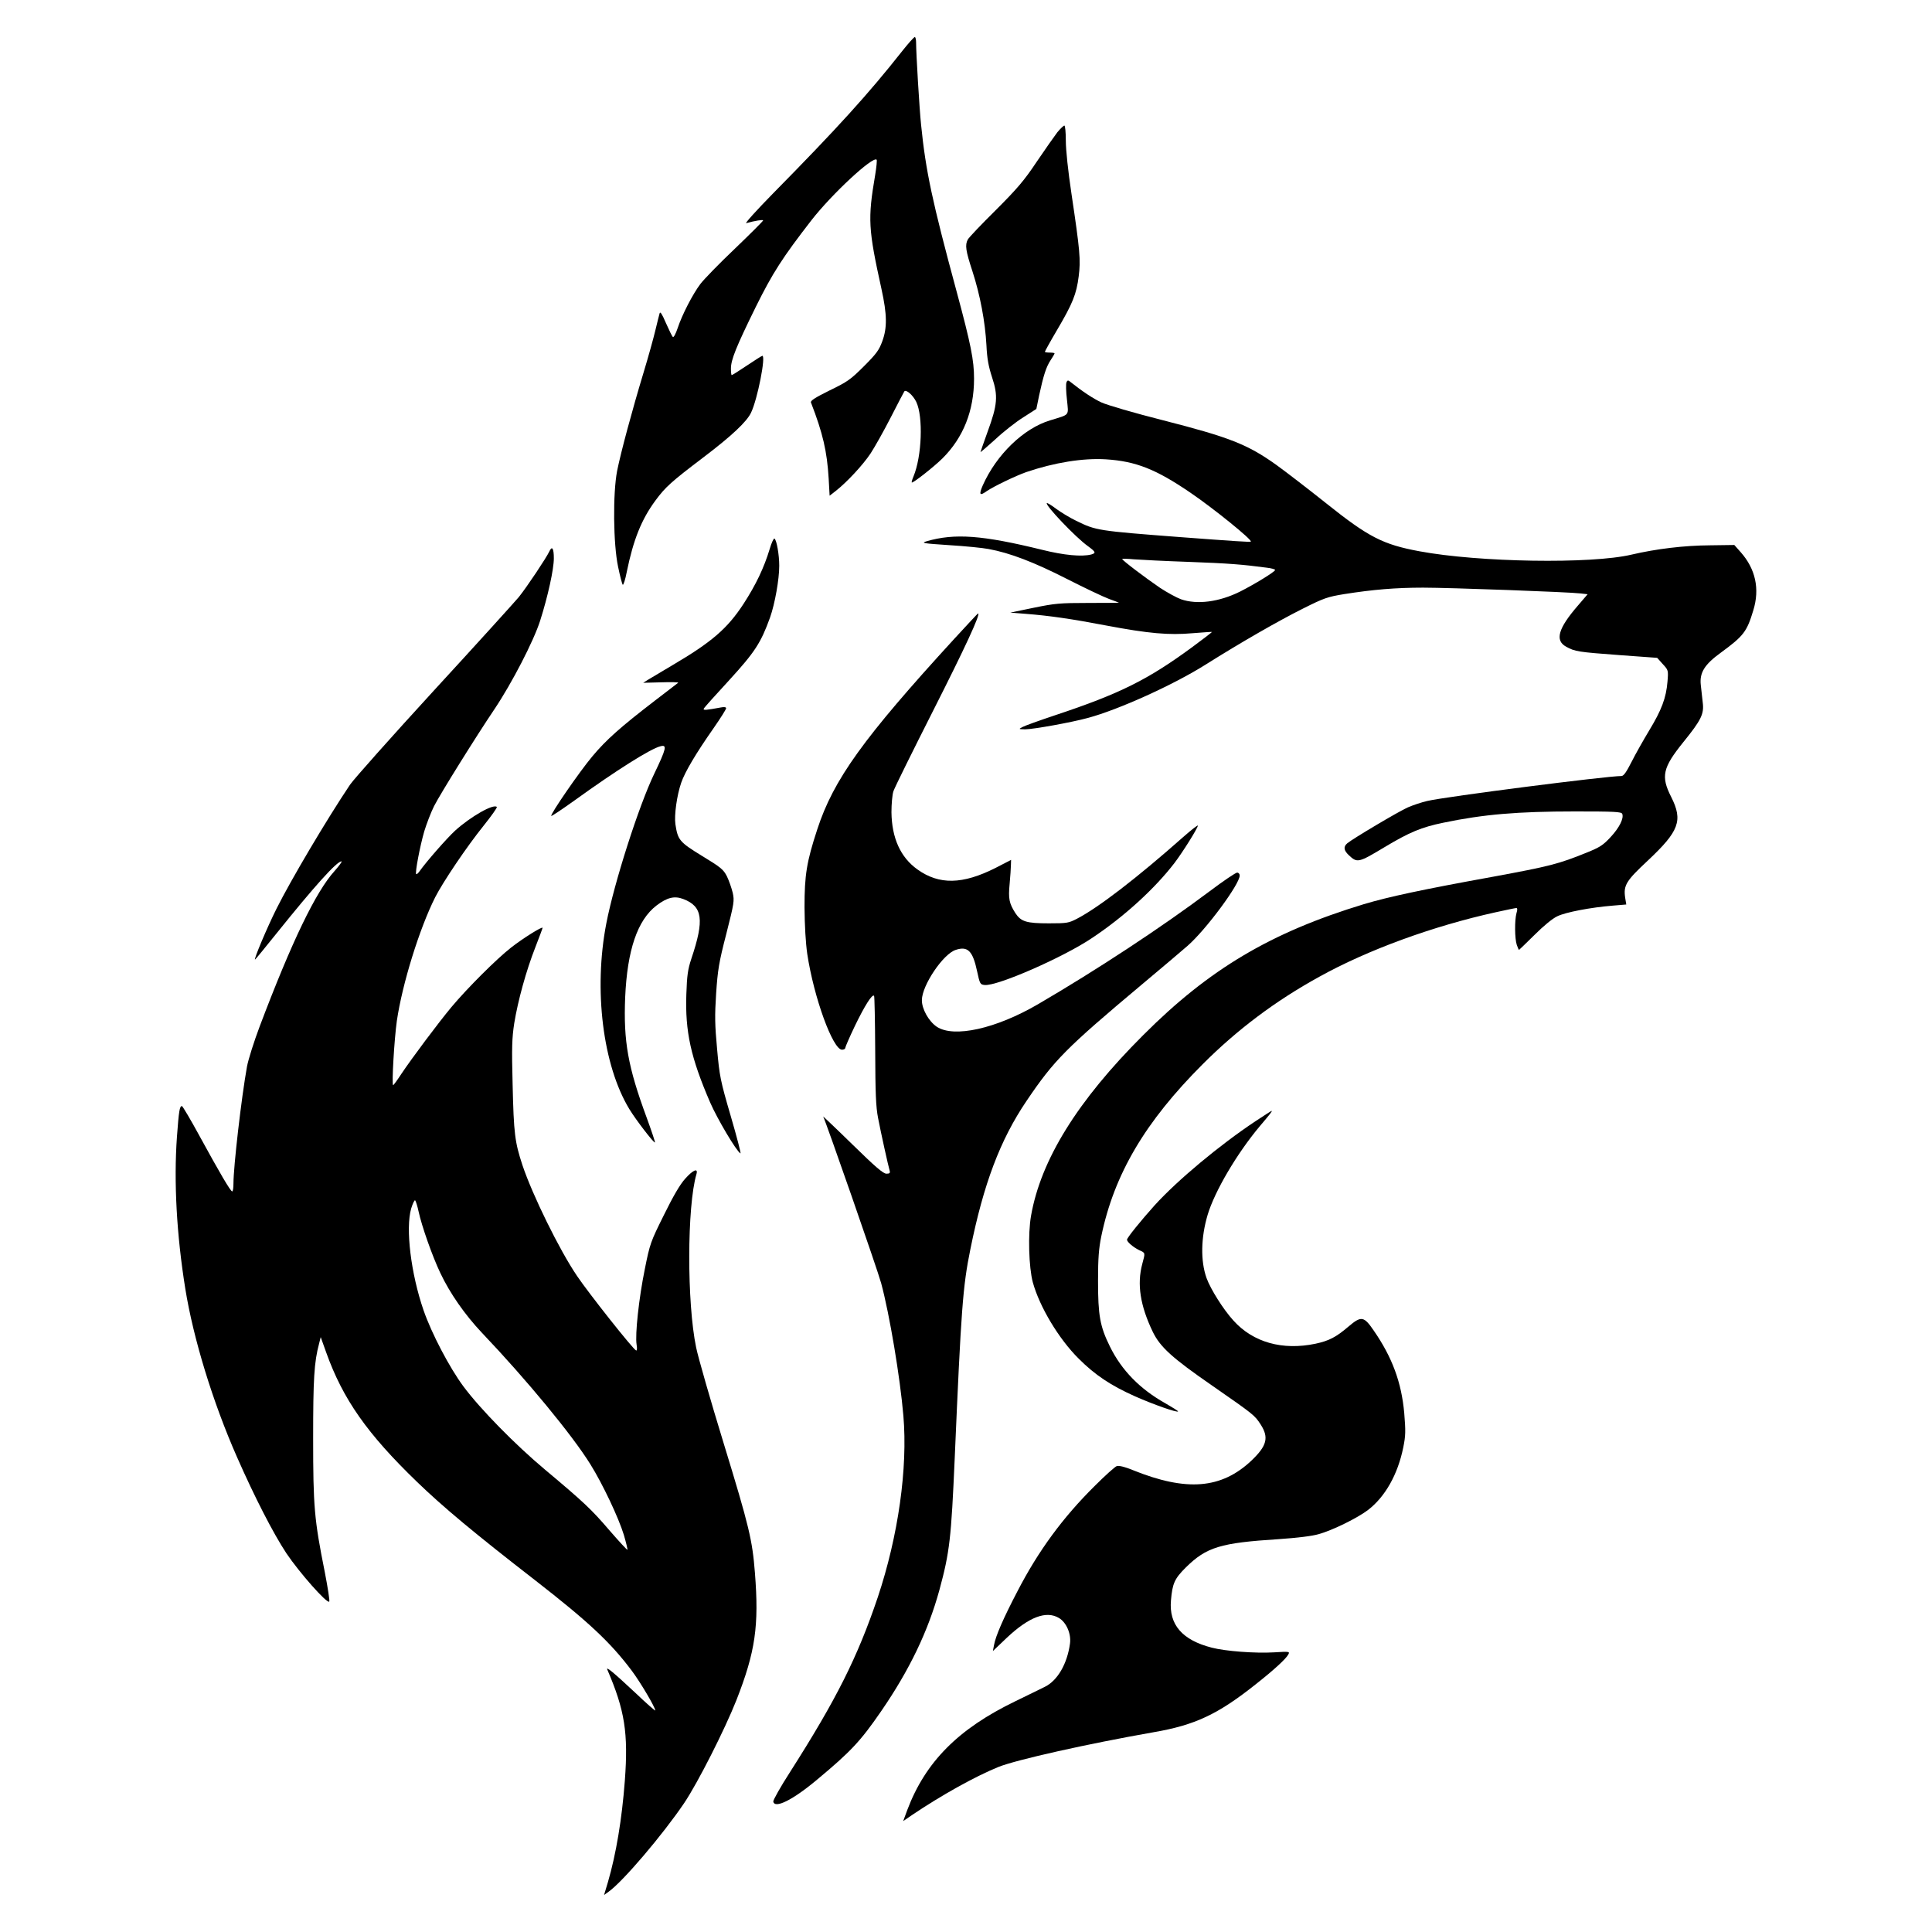 <?xml version="1.0" standalone="no"?>
<!DOCTYPE svg PUBLIC "-//W3C//DTD SVG 20010904//EN"
 "http://www.w3.org/TR/2001/REC-SVG-20010904/DTD/svg10.dtd">
<svg version="1.0" xmlns="http://www.w3.org/2000/svg"
 width="1200pt" height="1200pt" viewBox="0 0 1200 1200"
 preserveAspectRatio="xMidYMid meet">

<g transform="translate(0,1200) scale(0.1,-0.1)"
fill="#000000" stroke="none">
<path d="M5604 11683 c-210 -266 -401 -477 -804 -886 -102 -104 -176 -186
-165 -183 54 15 105 23 105 17 0 -4 -79 -83 -176 -176 -97 -92 -193 -191 -214
-219 -48 -64 -113 -190 -141 -274 -12 -36 -25 -60 -30 -55 -5 5 -24 44 -43 87
-24 56 -35 73 -39 60 -3 -11 -15 -57 -26 -104 -11 -47 -44 -166 -74 -265 -70
-231 -141 -495 -164 -610 -27 -140 -24 -454 6 -595 12 -58 25 -108 29 -112 4
-4 16 32 25 80 41 200 91 325 178 443 62 84 96 115 299 269 174 132 268 220
295 277 40 83 93 353 70 353 -3 0 -46 -27 -95 -60 -49 -33 -92 -60 -95 -60 -3
0 -5 18 -5 41 0 54 32 134 155 384 104 210 166 306 345 537 127 163 382 400
405 376 3 -3 -1 -46 -9 -94 -47 -276 -43 -336 39 -709 35 -159 36 -241 5 -325
-20 -55 -37 -78 -114 -155 -82 -82 -103 -97 -213 -150 -91 -45 -120 -64 -116
-75 74 -191 100 -304 110 -472 l6 -107 41 32 c68 54 165 158 213 230 25 38 82
139 126 225 44 86 82 159 84 161 11 14 54 -24 74 -65 44 -92 35 -338 -17 -463
-8 -19 -13 -36 -11 -38 6 -6 134 94 190 149 130 129 197 296 197 496 0 114
-19 211 -109 544 -151 558 -191 745 -220 1033 -10 94 -31 441 -31 513 0 17 -4
32 -8 32 -5 0 -40 -39 -78 -87z"/>
<path d="M6567 11178 c-18 -24 -76 -106 -128 -183 -78 -117 -121 -167 -255
-301 -89 -88 -167 -170 -173 -182 -18 -34 -13 -69 29 -197 48 -148 79 -313 87
-460 4 -84 13 -131 35 -199 38 -114 34 -170 -28 -338 -24 -67 -44 -124 -44
-126 0 -2 42 34 93 80 50 47 128 108 173 136 l81 52 17 83 c27 125 44 178 71
219 14 21 25 40 25 43 0 3 -13 5 -30 5 -16 0 -30 2 -30 5 0 3 34 65 76 136 97
165 120 222 134 333 13 102 8 158 -45 513 -21 140 -35 272 -35 329 0 52 -4 94
-9 94 -5 0 -25 -19 -44 -42z"/>
<path d="M6624 9625 c-4 -9 -3 -57 3 -107 10 -104 21 -90 -105 -129 -165 -50
-333 -213 -418 -404 -25 -58 -19 -67 24 -36 42 29 181 96 247 119 174 59 352
88 495 79 185 -12 310 -61 525 -208 140 -95 385 -293 374 -303 -4 -4 -106 3
-439 28 -512 39 -523 41 -645 101 -38 18 -94 52 -124 74 -30 23 -57 39 -59 36
-12 -12 180 -214 255 -267 49 -36 52 -43 21 -52 -58 -15 -169 -5 -305 29 -371
91 -543 104 -718 53 -36 -11 -24 -13 140 -24 99 -6 209 -17 245 -24 132 -24
283 -82 485 -185 110 -56 228 -112 263 -125 34 -12 62 -23 62 -24 0 0 -87 -1
-192 -1 -176 0 -206 -3 -338 -30 l-145 -30 100 -8 c141 -11 281 -31 495 -72
264 -50 391 -61 537 -48 65 5 119 9 121 8 1 -1 -53 -43 -121 -93 -276 -203
-449 -290 -852 -424 -99 -33 -191 -66 -205 -74 -24 -13 -24 -13 17 -14 50 0
289 43 391 71 189 51 528 204 727 329 224 141 456 274 610 351 128 64 150 72
255 89 177 28 319 40 489 40 165 0 906 -27 979 -36 l43 -5 -60 -70 c-123 -142
-145 -217 -73 -256 54 -30 75 -33 331 -52 l234 -17 35 -39 c34 -37 35 -38 29
-109 -8 -100 -37 -177 -113 -302 -36 -60 -86 -148 -110 -196 -32 -63 -49 -88
-63 -88 -92 0 -1092 -128 -1206 -155 -35 -8 -89 -26 -121 -40 -57 -25 -343
-195 -376 -223 -25 -21 -22 -44 10 -74 52 -49 60 -47 218 48 160 96 233 126
369 154 249 52 461 70 818 70 243 0 288 -2 293 -15 11 -28 -18 -86 -72 -144
-47 -51 -68 -64 -147 -96 -177 -72 -234 -86 -586 -151 -437 -79 -650 -125
-800 -170 -576 -175 -960 -402 -1371 -814 -408 -407 -635 -774 -696 -1121 -20
-113 -14 -321 11 -414 42 -152 161 -351 285 -474 102 -102 200 -167 350 -234
120 -53 259 -101 267 -94 2 3 -34 25 -79 51 -159 89 -272 206 -344 352 -62
126 -74 193 -74 409 0 141 5 201 20 275 80 387 273 713 630 1070 215 215 450
392 724 543 301 167 706 315 1097 401 64 14 121 26 127 26 7 0 8 -10 1 -32
-12 -45 -11 -158 2 -197 6 -17 12 -31 14 -31 1 0 44 42 96 93 56 56 113 103
142 116 51 25 208 55 345 66 l83 7 -7 43 c-11 76 6 104 140 229 196 184 220
249 146 396 -65 128 -53 181 75 340 111 137 130 175 121 246 -3 30 -9 78 -12
108 -9 77 22 128 124 202 142 104 162 130 202 263 41 133 14 257 -78 361 l-40
45 -148 -2 c-165 -1 -336 -22 -491 -58 -249 -59 -948 -48 -1317 21 -227 42
-316 88 -579 298 -108 86 -248 194 -309 238 -179 128 -291 172 -706 278 -178
45 -345 94 -380 110 -52 24 -117 67 -199 132 -9 7 -15 5 -19 -7z m761 -1115
c247 -9 332 -16 483 -36 28 -3 52 -10 52 -14 0 -11 -128 -89 -217 -134 -130
-65 -268 -83 -368 -48 -27 10 -86 42 -130 71 -91 62 -235 171 -235 179 0 2 33
2 73 -2 39 -3 194 -11 342 -16z"/>
<path d="M4781 8591 c-36 -119 -86 -223 -163 -342 -100 -153 -197 -237 -442
-381 -66 -39 -134 -80 -151 -90 l-30 -19 112 3 c62 2 109 1 105 -3 -4 -3 -68
-52 -142 -109 -216 -166 -304 -244 -391 -348 -79 -94 -263 -361 -255 -370 3
-2 67 41 144 96 262 189 475 323 535 337 41 11 36 -14 -39 -170 -96 -199 -249
-677 -298 -930 -80 -413 -22 -882 143 -1154 40 -66 153 -213 159 -207 2 2 -21
71 -51 153 -117 317 -145 474 -134 748 13 294 76 480 195 571 66 50 111 61
166 40 120 -46 132 -128 50 -371 -22 -67 -27 -103 -31 -220 -8 -232 27 -393
148 -673 44 -101 162 -301 188 -316 5 -3 -22 101 -60 231 -65 222 -70 249 -85
417 -14 151 -15 207 -6 346 10 146 17 191 63 369 49 193 51 206 40 256 -7 29
-23 75 -36 102 -22 43 -38 56 -155 127 -140 86 -150 98 -165 197 -8 55 9 179
36 257 23 67 91 182 201 339 43 62 78 117 78 124 0 7 -11 9 -32 5 -93 -17
-111 -19 -107 -8 2 6 73 85 157 176 161 176 198 233 255 391 30 85 57 236 57
321 0 68 -16 161 -30 169 -4 3 -18 -26 -29 -64z"/>
<path d="M3412 8575 c-18 -39 -140 -222 -190 -284 -26 -31 -263 -293 -527
-580 -264 -288 -498 -551 -521 -585 -143 -213 -366 -589 -457 -771 -57 -114
-142 -315 -133 -315 2 0 62 73 134 163 236 294 374 447 403 447 6 0 -14 -27
-43 -60 -116 -128 -265 -436 -465 -965 -35 -93 -71 -206 -79 -250 -35 -195
-84 -622 -84 -726 0 -27 -3 -49 -8 -49 -10 0 -78 116 -202 343 -56 103 -106
187 -110 187 -14 0 -19 -27 -31 -191 -20 -279 -2 -609 52 -944 50 -310 171
-705 321 -1045 109 -248 225 -474 307 -598 80 -119 252 -314 266 -300 4 4 -9
87 -28 185 -65 325 -72 405 -72 828 0 371 6 474 37 590 l10 40 34 -95 c104
-291 255 -506 566 -806 162 -156 351 -314 734 -611 329 -256 465 -383 598
-560 54 -72 146 -228 146 -247 0 -4 -55 44 -122 108 -137 128 -185 168 -176
146 109 -253 131 -394 109 -690 -18 -238 -54 -455 -105 -630 l-24 -80 28 20
c89 63 337 355 469 550 85 126 253 458 325 640 118 301 141 462 115 791 -16
204 -35 285 -194 804 -81 264 -158 532 -171 595 -58 277 -57 879 2 1078 11 39
-21 26 -70 -29 -32 -35 -75 -109 -132 -225 -83 -167 -87 -177 -119 -337 -37
-181 -61 -406 -51 -468 4 -24 3 -39 -3 -37 -18 6 -295 356 -367 463 -110 162
-277 503 -339 688 -47 143 -54 195 -61 502 -6 229 -4 287 10 379 23 141 74
327 131 472 25 64 45 118 45 121 0 11 -121 -64 -195 -122 -92 -72 -273 -253
-371 -370 -84 -101 -246 -318 -309 -412 -26 -40 -50 -73 -53 -73 -10 0 7 287
23 400 34 230 140 572 238 767 49 96 195 313 302 446 48 60 84 111 81 115 -21
21 -163 -60 -259 -147 -53 -49 -179 -193 -220 -251 -9 -13 -19 -22 -22 -19 -8
8 23 171 50 265 14 46 41 117 61 157 38 75 259 430 375 602 108 161 244 424
284 550 48 151 85 319 85 387 0 63 -11 80 -28 43z m-812 -4100 c19 -89 85
-277 135 -382 59 -125 152 -259 260 -373 276 -290 559 -633 672 -815 76 -122
175 -331 208 -439 14 -48 24 -90 22 -92 -2 -2 -52 52 -111 120 -113 132 -160
176 -401 378 -185 155 -401 375 -506 516 -87 117 -198 329 -248 473 -79 229
-113 509 -77 633 10 32 21 55 25 50 4 -5 14 -36 21 -69z"/>
<path d="M5928 8033 c-567 -619 -751 -875 -852 -1185 -66 -201 -79 -283 -79
-483 1 -114 7 -220 17 -290 41 -271 159 -595 216 -595 11 0 20 5 20 11 0 6 27
68 60 137 61 126 107 199 119 187 3 -4 6 -156 7 -338 1 -267 4 -350 18 -422
17 -89 62 -293 72 -327 4 -14 -1 -18 -20 -18 -20 0 -69 42 -213 183 -102 100
-184 177 -180 172 16 -29 338 -953 360 -1035 52 -192 118 -587 138 -823 28
-327 -32 -748 -159 -1128 -126 -373 -257 -634 -544 -1084 -60 -93 -107 -177
-105 -185 9 -46 122 10 274 138 209 174 269 239 395 422 177 257 293 499 363
755 64 236 73 319 95 820 40 927 50 1064 97 1295 82 406 185 680 349 922 171
253 244 327 715 722 123 103 252 212 286 242 114 100 323 382 323 436 0 10 -7
18 -16 18 -9 0 -86 -52 -171 -116 -300 -225 -700 -488 -1065 -701 -262 -153
-524 -211 -630 -140 -50 34 -93 111 -92 166 1 91 132 286 210 311 75 25 106
-6 133 -133 17 -79 19 -82 47 -85 78 -8 489 172 667 292 200 133 390 307 512
466 51 67 145 217 145 232 0 5 -41 -27 -91 -71 -287 -254 -525 -437 -659 -507
-52 -27 -62 -29 -175 -29 -139 0 -173 10 -208 63 -39 61 -45 90 -36 182 4 47
8 99 8 117 l1 32 -97 -50 c-204 -103 -350 -106 -485 -9 -105 75 -159 195 -161
355 0 50 5 108 12 130 7 22 119 248 248 503 196 387 296 602 278 602 -2 0 -68
-71 -147 -157z"/>
<path d="M7798 5036 c-224 -149 -483 -365 -626 -522 -87 -97 -172 -202 -172
-214 0 -14 39 -47 76 -65 39 -18 38 -14 19 -85 -34 -126 -13 -260 65 -422 46
-95 121 -163 370 -335 259 -180 263 -183 301 -242 51 -80 38 -131 -57 -222
-187 -177 -404 -195 -738 -60 -48 20 -86 29 -99 25 -11 -3 -73 -59 -137 -123
-199 -197 -350 -403 -479 -652 -89 -170 -137 -281 -147 -337 l-7 -37 86 82
c138 130 246 171 325 123 46 -28 76 -98 68 -158 -17 -126 -77 -230 -156 -269
-25 -13 -107 -52 -182 -89 -355 -171 -560 -377 -673 -677 l-25 -68 57 39 c178
120 387 237 534 297 112 45 555 144 965 216 256 44 399 111 634 298 113 89
188 158 202 185 10 18 7 19 -88 13 -117 -7 -302 7 -387 29 -184 47 -267 143
-254 293 9 106 22 135 92 205 129 127 215 153 576 176 116 8 208 19 249 31 87
24 243 101 308 151 106 82 184 220 218 388 15 74 15 101 6 213 -17 191 -75
347 -189 512 -62 91 -78 93 -158 25 -76 -65 -120 -88 -204 -106 -205 -43 -388
8 -510 144 -63 69 -142 195 -167 264 -38 107 -35 252 7 393 44 146 180 378
323 549 68 80 80 96 74 96 -2 0 -47 -29 -100 -64z"/>
</g>
</svg>
